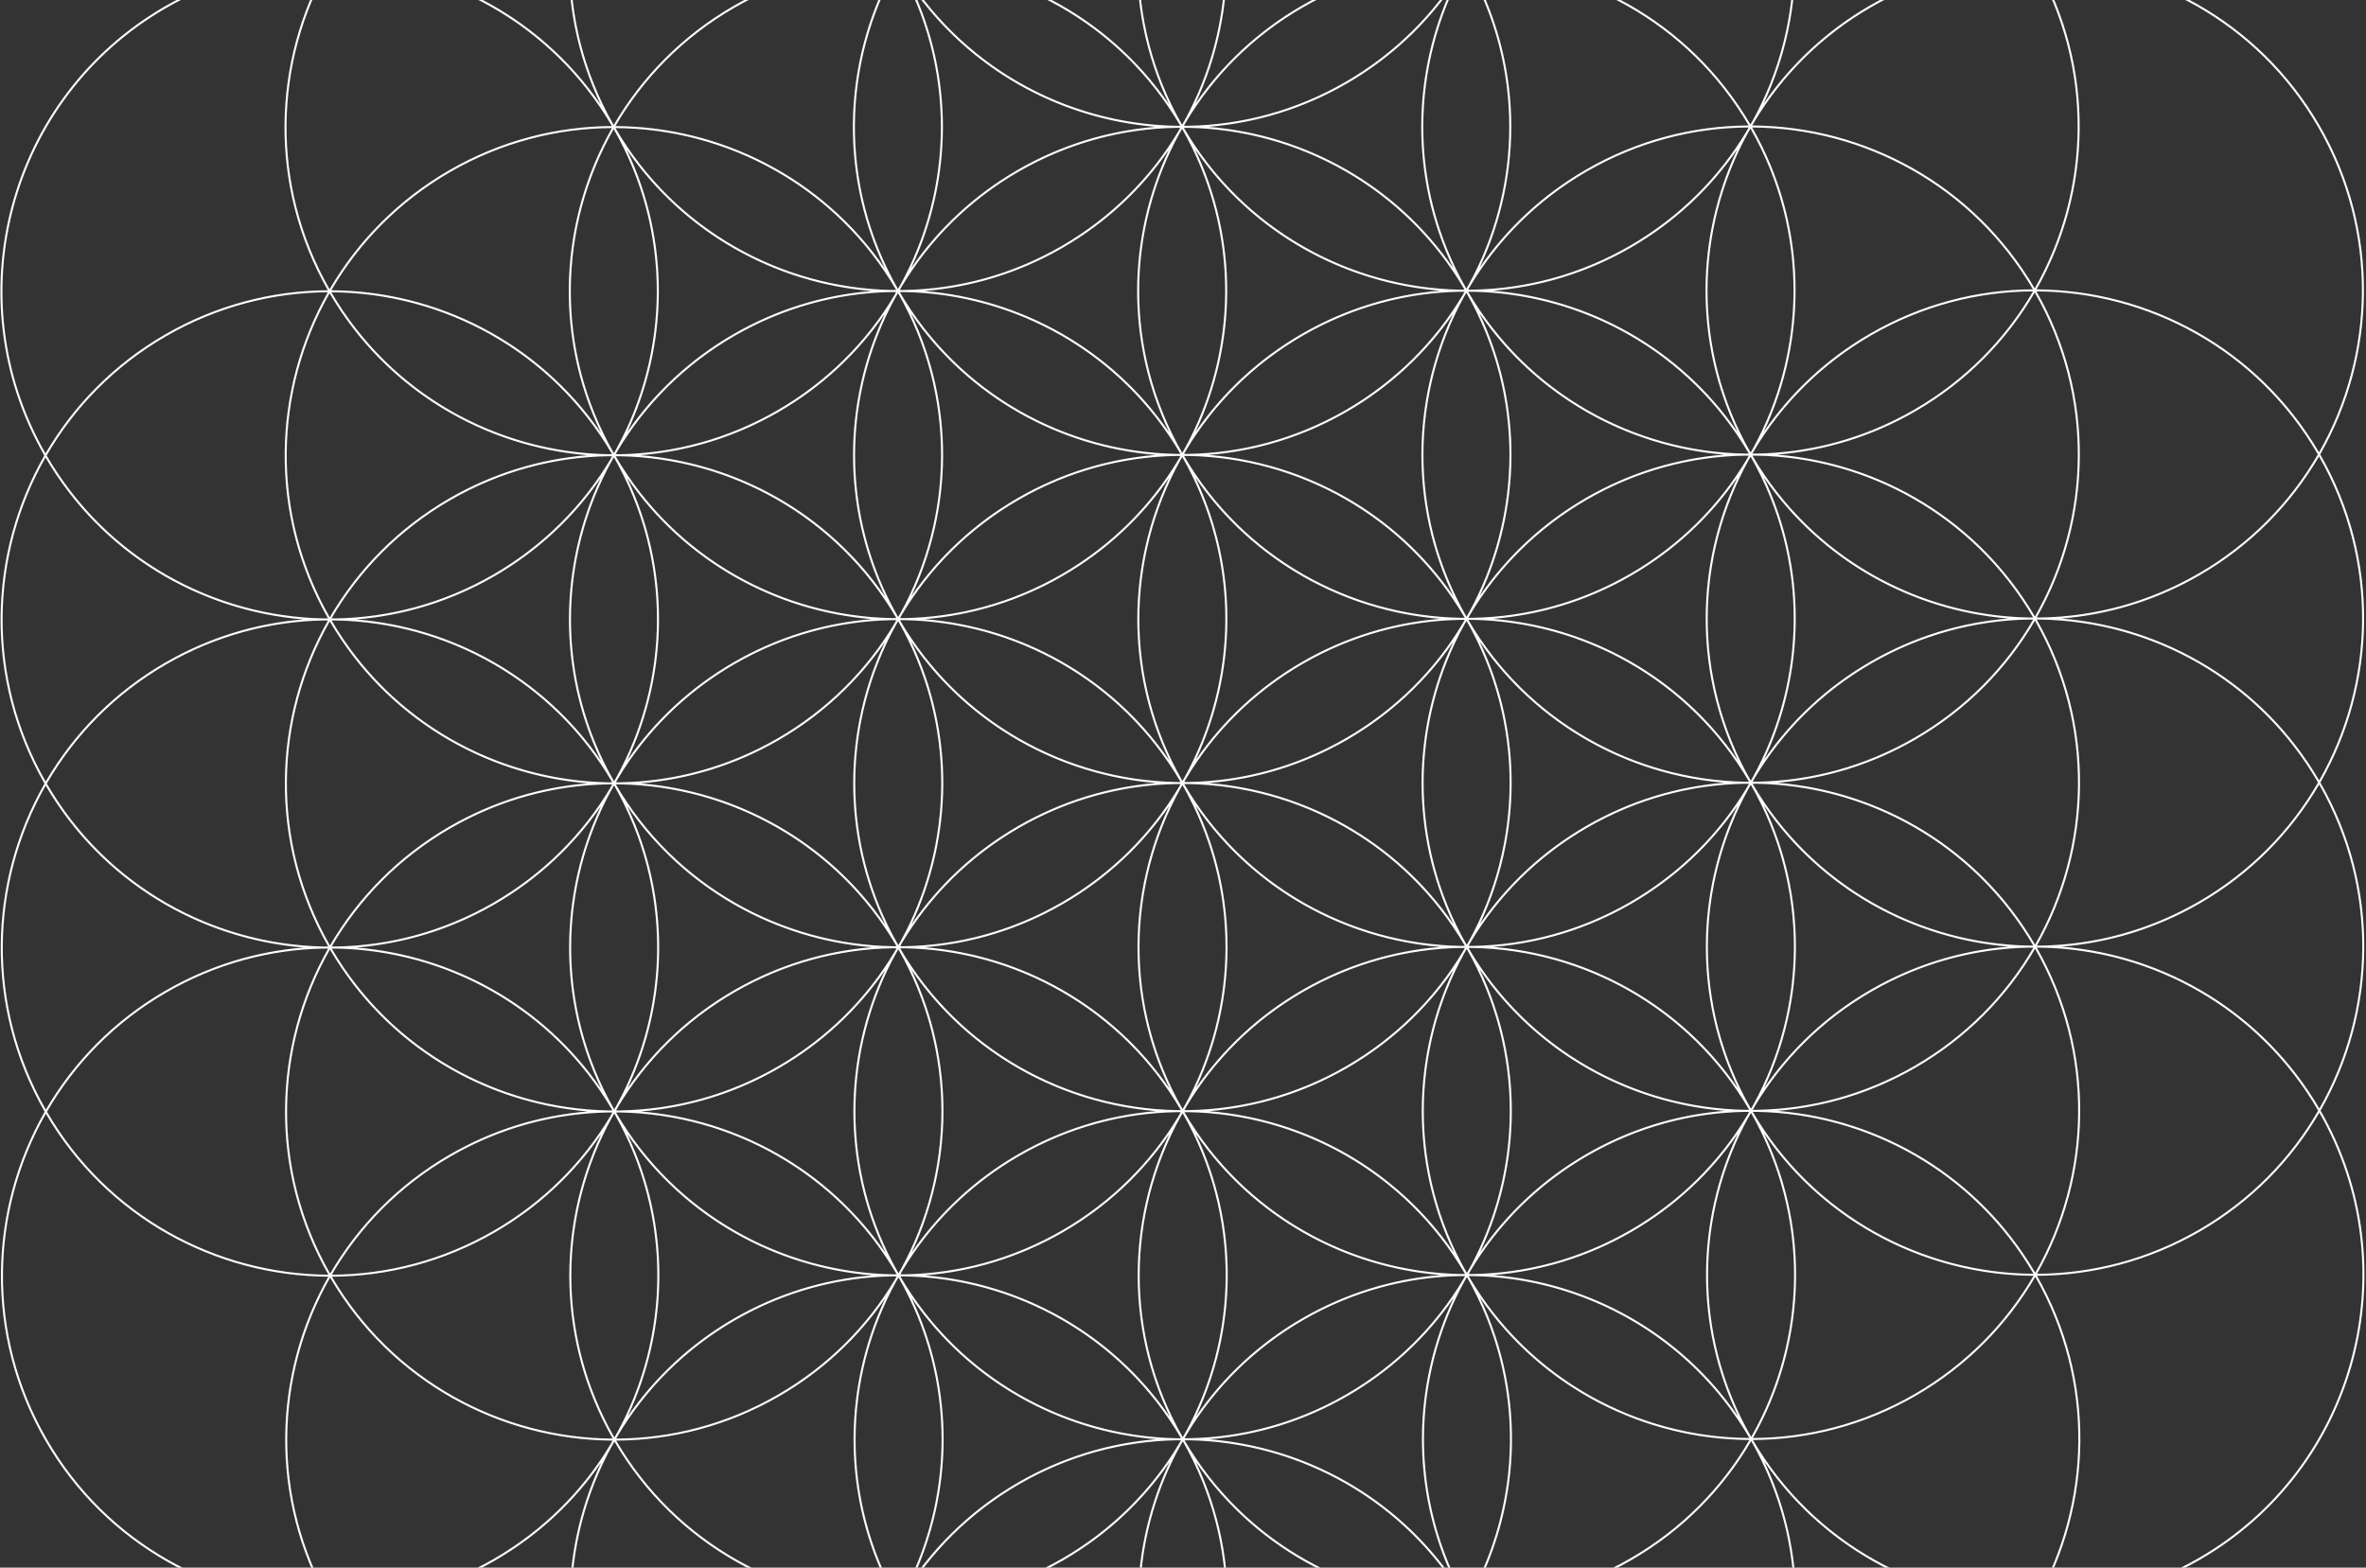 <svg width="1159" height="768" viewBox="0 0 1159 768" fill="none" xmlns="http://www.w3.org/2000/svg">
<rect x="0" y="0" width="1159" height="768" fill="#333333" stroke="none"/>
<path fill-rule="evenodd" clip-rule="evenodd" d="M440.561 -179.439C454.129 -202.724 473.764 -222.898 498.766 -237.351C575.129 -281.493 672.745 -255.61 717.247 -179.588C690.129 -179.45 662.677 -172.46 637.518 -157.917C612.358 -143.373 592.6 -123.072 578.947 -99.64C549.142 -150.56 495.657 -179.127 440.561 -179.439ZM439.406 -179.442C453.069 -203.084 472.928 -223.57 498.266 -238.217C575.273 -282.732 673.76 -256.476 718.404 -179.589C773.881 -179.472 827.803 -150.7 857.654 -99.292C913.133 -99.177 967.058 -70.404 996.909 -18.993C1052.49 -18.877 1106.5 9.999 1136.32 61.581C1166.14 113.164 1164.2 174.384 1136.57 222.604C1166.22 274.129 1164.24 335.217 1136.65 383.351C1166.3 434.875 1164.32 495.962 1136.74 544.095C1181.08 621.153 1154.68 719.601 1077.68 764.116C1052.34 778.762 1024.67 785.747 997.369 785.788C983.706 809.43 963.847 829.916 938.509 844.562C913.171 859.209 885.508 866.194 858.202 866.235C844.54 889.876 824.681 910.362 799.343 925.009C774.005 939.656 746.342 946.641 719.036 946.681C705.373 970.323 685.514 990.809 660.176 1005.46C583.169 1049.97 484.682 1023.72 440.039 946.829C384.561 946.713 330.638 917.94 300.787 866.532C245.308 866.416 191.384 837.643 161.533 786.233C105.955 786.116 51.938 757.24 22.12 705.658C-7.697 654.076 -5.761 592.856 21.875 544.636C-7.776 493.112 -5.798 432.024 21.79 383.89C-7.861 332.365 -5.883 271.278 21.705 223.144C-22.64 146.086 3.761 47.639 80.767 3.124C106.105 -11.523 133.768 -18.508 161.074 -18.548C174.736 -42.19 194.595 -62.675 219.933 -77.322C245.271 -91.969 272.935 -98.954 300.24 -98.995C313.903 -122.636 333.762 -143.122 359.1 -157.769C384.438 -172.416 412.101 -179.401 439.406 -179.442ZM717.827 -178.589C690.691 -178.549 663.199 -171.607 638.018 -157.051C613.016 -142.598 593.382 -122.425 579.814 -99.141C634.91 -98.828 688.395 -70.261 718.199 -19.341C718.541 -19.927 718.887 -20.512 719.237 -21.095C745.421 -68.581 746.853 -128.193 717.827 -178.589ZM724.707 -29.598C746.444 -75.604 746.099 -131.117 718.981 -178.587C773.73 -178.274 826.877 -149.888 856.497 -99.291C829.381 -99.152 801.93 -92.163 776.772 -77.62C755.36 -65.243 737.861 -48.696 724.707 -29.598ZM719.122 -18.842C719.453 -19.425 719.78 -20.009 720.103 -20.596C733.627 -43.14 752.899 -62.665 777.272 -76.754C802.452 -91.31 829.942 -98.251 857.077 -98.292C886.107 -47.892 884.673 11.726 858.483 59.214C858.136 59.794 857.792 60.375 857.452 60.959C827.658 10.055 774.199 -18.51 719.122 -18.842ZM717.196 -15.543C717.544 -16.123 717.889 -16.706 718.229 -17.291C746.926 32.985 745.411 92.33 719.329 139.64C718.978 140.224 718.632 140.811 718.289 141.399C689.59 91.12 691.108 31.769 717.196 -15.543ZM716.33 -16.043C716.662 -16.645 716.998 -17.245 717.338 -17.843C690.388 -17.706 663.107 -10.76 638.104 3.693C613.746 17.773 594.483 37.284 580.96 59.81C580.629 60.41 580.295 61.009 579.956 61.605C580.628 61.609 581.299 61.617 581.971 61.63C608.254 61.16 634.789 54.205 659.16 40.117C683.533 26.027 702.805 6.502 716.33 -16.043ZM592.064 62.133C615.177 60.266 638.249 53.36 659.66 40.983C681.072 28.605 698.572 12.058 711.726 -7.04C691.586 35.586 690.402 86.372 711.905 131.361C683.652 90.275 639.052 65.955 592.064 62.133ZM579.931 62.653C580.611 62.65 581.291 62.642 581.97 62.63C635.987 63.637 688.171 91.943 717.418 141.903C716.731 141.906 716.043 141.914 715.356 141.927C661.348 140.912 609.173 112.607 579.931 62.653ZM576.127 62.627C576.798 62.64 577.47 62.648 578.142 62.652C577.804 63.249 577.469 63.847 577.138 64.447C563.615 86.974 544.352 106.484 519.994 120.564C495.633 134.646 469.109 141.602 442.837 142.076C442.155 142.064 441.472 142.055 440.79 142.051C441.128 141.456 441.462 140.859 441.792 140.26C455.315 117.732 474.579 98.221 498.937 84.14C523.308 70.052 549.844 63.097 576.127 62.627ZM576.127 61.627C576.806 61.615 577.486 61.607 578.165 61.604C548.546 11.008 495.4 -17.379 440.652 -17.693C469.893 32.296 522.093 60.619 576.127 61.627ZM446.199 -7.095C474.452 33.986 519.049 58.303 566.034 62.124C542.92 63.992 519.848 70.897 498.437 83.275C477.028 95.65 459.531 112.194 446.378 131.288C466.512 88.667 467.696 37.889 446.199 -7.095ZM433.395 -29.245C402.712 -73.858 352.754 -98.7 301.395 -98.992C314.964 -122.277 334.598 -142.451 359.601 -156.904C384.603 -171.356 411.883 -178.302 438.832 -178.44C413.453 -133.789 410.048 -78.099 433.395 -29.245ZM439.783 -19.197C410.617 -70.296 412.659 -130.763 439.984 -178.441C494.938 -178.326 548.356 -149.917 578.081 -99.141C550.963 -99.003 523.511 -92.014 498.352 -77.47C473.193 -62.927 453.436 -42.627 439.783 -19.197ZM81.267 3.99C4.906 48.132 -21.383 145.638 22.284 222.143C35.937 198.713 55.694 178.414 80.852 163.871C106.013 149.326 133.466 142.337 160.586 142.2C131.335 90.959 133.273 30.354 160.499 -17.546C133.55 -17.409 106.27 -10.463 81.267 3.99ZM220.434 -76.457C245.436 -90.909 272.717 -97.856 299.666 -97.993C274.288 -53.343 270.882 2.346 294.227 51.199C263.544 6.587 213.586 -18.254 162.229 -18.546C175.797 -41.83 195.431 -62.004 220.434 -76.457ZM300.819 -97.994C273.493 -50.316 271.451 10.151 300.617 61.249C314.27 37.819 334.027 17.52 359.185 2.977C384.344 -11.567 411.796 -18.556 438.913 -18.694C409.19 -69.47 355.772 -97.878 300.819 -97.994ZM307.212 211.734C327.346 169.115 328.53 118.338 307.035 73.355C335.287 114.432 379.88 138.748 426.86 142.571C403.749 144.439 380.68 151.345 359.271 163.721C337.863 176.096 320.365 192.64 307.212 211.734ZM301.486 62.753C330.72 112.733 382.906 141.055 436.927 142.074C437.388 142.066 437.849 142.059 438.31 142.055C438.54 142.053 438.769 142.051 438.999 142.05C409.38 91.454 356.234 63.068 301.486 62.753ZM441.95 143.09C441.555 143.095 441.16 143.099 440.766 143.101C470.011 193.059 522.193 221.364 576.207 222.373C576.889 222.361 577.57 222.353 578.252 222.35C549.012 172.399 496.842 144.095 442.837 143.077C442.541 143.082 442.245 143.087 441.95 143.09ZM438.975 143.1C438.293 143.096 437.61 143.087 436.928 143.074C410.656 143.549 384.132 150.505 359.771 164.587C335.413 178.667 316.15 198.177 302.627 220.704C302.296 221.304 301.962 221.902 301.623 222.498C302.304 222.502 302.984 222.511 303.664 222.524C329.938 222.05 356.464 215.094 380.827 201.011C405.186 186.93 424.45 167.419 437.973 144.891C438.303 144.292 438.637 143.695 438.975 143.1ZM520.495 121.43C499.085 133.806 476.016 140.712 452.905 142.58C499.886 146.403 544.479 170.718 572.731 211.795C551.235 166.813 552.42 116.036 572.553 73.417C559.4 92.511 541.903 109.055 520.495 121.43ZM579.035 61.102C579.384 60.502 579.737 59.906 580.094 59.311C606.168 11.99 607.669 -47.364 578.949 -97.639C551.897 -50.039 549.972 10.183 579.035 61.102ZM579.814 -98.14C606.932 -50.674 607.278 4.836 585.545 50.84C598.698 31.746 616.196 15.203 637.604 2.827C662.763 -11.716 690.214 -18.705 717.332 -18.843C687.712 -69.441 634.564 -97.827 579.814 -98.14ZM579.063 63.157C578.714 63.756 578.362 64.352 578.005 64.946C551.938 112.252 550.431 171.583 579.121 221.848C579.462 221.263 579.806 220.681 580.154 220.101C606.244 172.789 607.761 113.438 579.063 63.157ZM161.652 -17.548C134.326 30.13 132.284 90.598 161.45 141.697C175.103 118.267 194.86 97.966 220.019 83.423C245.178 68.88 272.63 61.89 299.747 61.752C270.023 10.976 216.606 -17.432 161.652 -17.548ZM161.452 143.699C134.398 191.299 132.472 251.521 161.535 302.441C175.188 279.011 194.945 258.711 220.104 244.168C241.513 231.792 264.583 224.886 287.695 223.018C236.982 218.892 189.051 190.888 161.452 143.699ZM297.767 222.521C243.743 221.505 191.555 193.182 162.319 143.201C217.067 143.515 270.212 171.901 299.832 222.497C299.144 222.501 298.455 222.509 297.767 222.521ZM301.599 223.548C302.287 223.544 302.976 223.536 303.665 223.524C357.671 224.54 409.843 252.845 439.084 302.796C438.396 302.8 437.708 302.808 437.02 302.82C383.013 301.804 330.84 273.5 301.599 223.548ZM297.767 223.522C298.447 223.534 299.128 223.543 299.809 223.547C299.47 224.142 299.136 224.74 298.806 225.34C285.283 247.867 266.019 267.377 241.661 281.458C217.287 295.547 190.747 302.503 164.461 302.971C163.774 302.958 163.086 302.95 162.399 302.946C175.967 279.661 195.602 259.487 220.604 245.034C244.967 230.951 271.493 223.995 297.767 223.522ZM313.737 223.027C336.848 221.159 359.918 214.253 381.327 201.877C402.736 189.502 420.233 172.958 433.386 153.864C413.253 196.483 412.068 247.26 433.564 292.243C405.311 251.165 360.718 226.85 313.737 223.027ZM438.839 145.391C439.196 144.797 439.548 144.201 439.897 143.603C468.593 193.879 467.078 253.225 440.995 300.535C440.644 301.12 440.297 301.706 439.954 302.295C411.263 252.029 412.772 192.697 438.839 145.391ZM439.783 -17.191C468.502 33.085 467.001 92.439 440.925 139.76C440.569 140.354 440.217 140.95 439.868 141.548C410.806 90.629 412.731 30.408 439.783 -17.191ZM300.701 221.995C271.639 171.076 273.564 110.855 300.616 63.255C329.336 113.53 327.835 172.884 301.76 220.205C301.403 220.8 301.05 221.396 300.701 221.995ZM300.73 224.051C300.381 224.649 300.029 225.245 299.672 225.839C273.605 273.145 272.098 332.476 300.788 382.741C301.13 382.154 301.476 381.569 301.826 380.987C327.911 333.676 329.427 274.328 300.73 224.051ZM242.161 282.323C220.749 294.701 197.676 301.607 174.562 303.474C221.549 307.295 266.148 331.614 294.402 372.698C272.902 327.714 274.085 276.933 294.22 234.311C281.067 253.404 263.57 269.948 242.161 282.323ZM164.462 303.971C163.786 303.983 163.109 303.991 162.433 303.994C191.678 353.953 243.861 382.258 297.876 383.267C298.557 383.255 299.237 383.247 299.917 383.244C270.669 333.281 218.481 304.976 164.462 303.971ZM160.642 303.993C159.974 303.989 159.306 303.981 158.638 303.969C132.351 304.436 105.812 311.392 81.437 325.482C56.258 340.037 36.522 360.395 22.944 383.889C52.126 434.189 104.489 462.699 158.699 463.714C159.385 463.702 160.071 463.694 160.757 463.691C131.516 412.467 133.443 351.886 160.642 303.993ZM80.937 324.616C102.349 312.238 125.422 305.332 148.536 303.465C97.82 299.341 49.886 271.336 22.285 224.145C-4.769 271.745 -6.695 331.969 22.368 382.889C36.021 359.459 55.778 339.159 80.937 324.616ZM22.859 223.143C52.045 273.449 104.419 301.96 158.636 302.968C159.315 302.956 159.993 302.949 160.672 302.945C131.421 251.705 133.359 191.101 160.585 143.2C133.636 143.337 106.355 150.284 81.352 164.736C56.173 179.292 36.438 199.65 22.859 223.143ZM220.519 84.289C195.517 98.742 175.882 118.916 162.314 142.201C213.672 142.492 263.629 167.334 294.313 211.946C270.966 163.092 274.372 107.403 299.751 62.753C272.802 62.89 245.522 69.836 220.519 84.289ZM578.084 -98.141C551.135 -98.004 523.855 -91.058 498.853 -76.605C473.85 -62.152 454.216 -41.978 440.647 -18.694C492.005 -18.401 541.962 6.44 572.645 51.051C549.3 2.198 552.706 -53.491 578.084 -98.141ZM585.453 73.208C606.95 118.193 605.763 168.975 585.625 211.596C598.779 192.498 616.279 175.951 637.691 163.573C659.1 151.197 682.17 144.292 705.281 142.423C658.299 138.601 613.705 114.285 585.453 73.208ZM719.187 142.953C719.874 142.949 720.561 142.941 721.248 142.929C775.255 143.944 827.429 172.249 856.671 222.201C856.001 222.205 855.33 222.212 854.659 222.224C800.634 221.225 748.438 192.92 719.187 142.953ZM715.356 142.927C716.036 142.94 716.715 142.948 717.395 142.952C717.062 143.538 716.733 144.126 716.408 144.716C702.884 167.255 683.615 186.776 659.246 200.863C634.877 214.95 608.344 221.905 582.064 222.376C581.39 222.363 580.715 222.355 580.041 222.351C580.105 222.239 580.168 222.127 580.231 222.015C580.325 221.849 580.419 221.682 580.512 221.516C580.682 221.211 580.852 220.906 581.021 220.6C594.545 198.055 613.817 178.529 638.191 164.439C662.555 150.356 689.081 143.4 715.356 142.927ZM731.322 142.432C754.433 140.564 777.503 133.658 798.912 121.282C820.325 108.904 837.825 92.356 850.979 73.258C830.84 115.882 829.654 166.667 851.155 211.655C822.903 170.573 778.306 146.255 731.322 142.432ZM855.588 64.247C842.063 86.796 822.789 106.325 798.412 120.417C774.049 134.5 747.522 141.456 721.247 141.929C720.976 141.924 720.705 141.919 720.435 141.916C720.285 141.914 720.136 141.912 719.987 141.91C719.831 141.909 719.675 141.907 719.518 141.906C719.415 141.905 719.312 141.904 719.208 141.904C719.541 141.318 719.87 140.73 720.195 140.14C733.719 117.601 752.989 98.079 777.357 83.993C802.36 69.54 829.641 62.594 856.59 62.457C856.521 62.578 856.452 62.699 856.384 62.821C856.274 63.015 856.165 63.21 856.056 63.404C855.998 63.507 855.941 63.61 855.884 63.712C855.785 63.89 855.686 64.068 855.588 64.247ZM858.374 61.457C858.703 60.878 859.028 60.297 859.35 59.714C872.874 37.166 892.148 17.636 916.525 3.545C941.705 -11.011 969.196 -17.953 996.332 -17.993C1025.73 33.044 1023.89 93.532 996.733 141.305C966.943 90.372 913.468 61.789 858.374 61.457ZM856.453 64.748C856.8 64.17 857.143 63.59 857.482 63.008C886.187 113.3 884.662 172.668 858.554 219.986C858.37 220.293 858.187 220.6 858.005 220.909C857.929 221.037 857.853 221.166 857.778 221.295L857.655 221.505L857.542 221.698C828.842 171.416 830.36 112.062 856.453 64.748ZM863.958 50.703C885.696 4.696 885.352 -50.819 858.231 -98.29C912.983 -97.978 966.132 -69.591 995.753 -18.992C968.635 -18.854 941.183 -11.864 916.025 2.679C894.612 15.057 877.112 31.605 863.958 50.703ZM359.685 3.842C384.688 -10.611 411.969 -17.557 438.918 -17.694C413.54 26.956 410.134 82.644 433.479 131.498C402.795 86.886 352.838 62.045 301.481 61.753C315.049 38.469 334.683 18.295 359.685 3.842ZM446.461 292.04C466.597 249.419 467.783 198.639 446.287 153.654C474.54 194.733 519.136 219.049 566.119 222.87C543.006 224.738 519.935 231.644 498.524 244.021C477.113 256.397 459.614 272.944 446.461 292.04ZM582.063 223.376C581.381 223.388 580.7 223.396 580.019 223.399C609.269 273.366 661.463 301.672 715.487 302.672C716.16 302.66 716.832 302.652 717.504 302.649C688.259 252.69 636.077 224.385 582.063 223.376ZM578.229 223.399C577.555 223.394 576.881 223.386 576.207 223.374C549.926 223.844 523.393 230.8 499.024 244.886C474.655 258.973 455.385 278.495 441.861 301.035L441.741 301.252L441.596 301.515C441.549 301.599 441.502 301.682 441.456 301.766C441.263 302.11 441.07 302.454 440.875 302.797C441.556 302.801 442.237 302.81 442.917 302.822C469.191 302.349 495.717 295.393 520.079 281.31C544.453 267.221 563.725 247.694 577.249 225.149C577.572 224.564 577.899 223.98 578.229 223.399ZM659.746 201.729C638.336 214.106 615.264 221.011 592.152 222.879C639.135 226.701 683.73 251.016 711.984 292.095C690.487 247.111 691.673 196.33 711.81 153.71C698.656 172.806 681.157 189.352 659.746 201.729ZM719.066 -17.843C746.185 29.627 746.53 85.14 724.794 131.146C737.947 112.05 755.446 95.504 776.857 83.127C802.016 68.584 829.467 61.594 856.585 61.456C826.965 10.857 773.816 -17.53 719.066 -17.843ZM718.315 143.456C717.972 144.044 717.625 144.631 717.275 145.216C691.192 192.526 689.678 251.87 718.374 302.146C718.712 301.565 719.055 300.985 719.401 300.408C745.495 253.095 747.015 193.739 718.315 143.456ZM307.119 234.1C328.616 279.085 327.431 329.867 307.293 372.488C320.447 353.391 337.946 336.844 359.358 324.467C380.767 312.091 403.836 305.185 426.948 303.317C379.966 299.494 335.371 275.178 307.119 234.1ZM440.851 303.846C441.54 303.843 442.228 303.835 442.917 303.823C496.924 304.838 549.097 333.143 578.339 383.096C577.663 383.099 576.986 383.107 576.31 383.119C522.29 382.115 470.1 353.81 440.851 303.846ZM437.02 303.82C437.7 303.833 438.381 303.842 439.062 303.846C438.865 304.193 438.669 304.54 438.475 304.889C438.341 305.128 438.208 305.368 438.076 305.608C424.552 328.148 405.282 347.67 380.913 361.757C356.543 375.844 330.009 382.799 303.727 383.269C303.055 383.257 302.382 383.248 301.708 383.244C302.04 382.66 302.368 382.074 302.692 381.486C316.216 358.944 335.487 339.421 359.858 325.333C384.22 311.25 410.746 304.294 437.02 303.82ZM452.99 303.326C476.101 301.457 499.17 294.552 520.579 282.176C541.991 269.798 559.491 253.251 572.645 234.153C552.507 276.775 551.321 327.556 572.818 372.541C544.565 331.464 499.971 307.148 452.99 303.326ZM578.116 225.648C578.464 225.068 578.808 224.486 579.149 223.902C607.851 274.189 606.329 333.55 580.229 380.865C579.885 381.439 579.544 382.015 579.208 382.593C550.509 332.312 552.027 272.961 578.116 225.648ZM439.982 304.349C439.64 304.937 439.293 305.523 438.943 306.107C412.859 353.418 411.344 412.764 440.041 463.04C440.094 462.948 440.148 462.857 440.201 462.765C440.283 462.626 440.365 462.486 440.447 462.347C440.652 462 440.858 461.653 441.065 461.307C467.162 413.993 468.683 354.635 439.982 304.349ZM381.413 362.622C360.002 374.999 336.931 381.905 313.818 383.773C360.801 387.594 405.397 411.91 433.651 452.989C412.154 408.004 413.34 357.224 433.477 314.603C420.323 333.699 402.824 350.245 381.413 362.622ZM303.728 384.27C303.047 384.282 302.366 384.289 301.686 384.293C330.939 434.264 383.141 462.571 437.171 463.565C437.304 463.563 437.437 463.561 437.569 463.559C437.717 463.557 437.864 463.555 438.011 463.553C438.398 463.548 438.785 463.545 439.172 463.543C409.926 413.583 357.743 385.278 303.728 384.27ZM299.896 384.292C299.223 384.288 298.55 384.28 297.878 384.267C271.596 384.737 245.061 391.693 220.691 405.78C195.689 420.233 176.054 440.407 162.486 463.691C163.181 463.695 163.875 463.704 164.57 463.717C190.848 463.245 217.379 456.29 241.746 442.204C266.117 428.116 285.388 408.592 298.912 386.05C299.236 385.462 299.564 384.876 299.896 384.292ZM287.786 383.764C237.071 379.639 189.137 351.634 161.537 304.443C134.483 352.044 132.557 412.268 161.621 463.188C175.275 439.758 195.032 419.458 220.191 404.914C241.602 392.537 264.673 385.631 287.786 383.764ZM299.779 386.55C300.128 385.968 300.473 385.383 300.815 384.797C329.519 435.088 327.995 494.453 301.89 541.77C301.548 542.34 301.21 542.912 300.875 543.486C272.178 493.209 273.693 433.861 299.779 386.55ZM174.653 464.22C197.765 462.352 220.836 455.446 242.246 443.07C263.658 430.693 281.157 414.146 294.311 395.049C274.172 437.674 272.988 488.459 294.491 533.447C266.238 492.362 221.639 468.043 174.653 464.22ZM162.519 464.74C163.202 464.737 163.886 464.729 164.571 464.717C218.582 465.729 270.76 494.034 300.004 543.99C299.337 543.993 298.671 544.001 298.004 544.013C243.974 543.018 191.772 514.712 162.519 464.74ZM158.699 464.715C159.375 464.727 160.052 464.736 160.729 464.74C133.521 512.648 131.602 573.252 160.871 624.485C105.922 624.172 52.586 595.58 23.03 544.635C36.608 521.141 56.343 500.783 81.523 486.227C105.89 472.142 132.421 465.186 158.699 464.715ZM148.617 464.211C125.504 466.079 102.433 472.985 81.023 485.361C55.864 499.905 36.107 520.205 22.454 543.635C-6.61 492.715 -4.684 432.491 22.37 384.891C49.97 432.081 97.902 460.086 148.617 464.211ZM724.876 291.896C745.017 249.271 746.202 198.483 724.699 153.493C752.953 194.581 797.555 218.901 844.545 222.721C821.43 224.588 798.356 231.494 776.943 243.872C755.53 256.25 738.03 272.798 724.876 291.896ZM860.449 223.227C859.779 223.239 859.109 223.246 858.439 223.25C887.685 273.21 939.869 301.515 993.885 302.523C994.564 302.511 995.244 302.503 995.923 302.5C966.672 252.532 914.475 224.225 860.449 223.227ZM856.65 223.249C855.986 223.245 855.323 223.237 854.66 223.225C828.368 223.69 801.823 230.645 777.443 244.738C753.066 258.829 733.792 278.359 720.267 300.909C719.946 301.491 719.621 302.071 719.292 302.65C719.957 302.654 720.621 302.662 721.286 302.674C747.576 302.208 774.12 295.253 798.498 281.161C822.884 267.064 842.164 247.525 855.689 224.966C855.75 224.855 855.811 224.745 855.872 224.635L856.002 224.401C856.217 224.016 856.432 223.632 856.65 223.249ZM938.166 201.579C916.753 213.957 893.679 220.863 870.564 222.73C921.281 226.853 969.217 254.858 996.819 302.051C1023.87 254.45 1025.8 194.227 996.734 143.307C983.081 166.737 963.324 187.036 938.166 201.579ZM937.666 200.713C962.685 186.251 982.329 166.059 995.899 142.755C968.932 142.883 941.631 149.828 916.611 164.291C892.225 178.388 872.945 197.927 859.42 220.486C859.328 220.654 859.235 220.822 859.142 220.989L859.041 221.17C858.953 221.328 858.865 221.485 858.776 221.642C858.671 221.829 858.565 222.016 858.459 222.202C858.832 222.205 859.205 222.208 859.577 222.213C859.868 222.217 860.159 222.221 860.449 222.227C886.741 221.762 913.287 214.806 937.666 200.713ZM1135.99 221.603C1106.2 170.67 1052.72 142.087 997.627 141.756C1024.84 93.848 1026.76 33.243 997.486 -17.991C1052.52 -17.677 1105.93 10.998 1135.46 62.082C1164.99 113.165 1163.18 173.76 1135.99 221.603ZM585.539 233.952C607.036 278.939 605.849 329.723 585.709 372.345C598.863 353.246 616.364 336.698 637.777 324.319C659.189 311.942 682.263 305.036 705.377 303.168C658.392 299.349 613.793 275.033 585.539 233.952ZM719.27 303.697C719.943 303.694 720.615 303.686 721.288 303.674C775.312 304.674 827.506 332.98 856.757 382.947C856.068 382.95 855.38 382.958 854.691 382.97C800.684 381.954 748.512 353.65 719.27 303.697ZM715.489 303.672C716.153 303.684 716.817 303.692 717.482 303.696C717.153 304.275 716.828 304.856 716.507 305.438C702.982 327.987 683.708 347.516 659.331 361.608C634.957 375.698 608.417 382.653 582.131 383.121C581.463 383.109 580.795 383.1 580.126 383.096C580.453 382.522 580.775 381.945 581.095 381.367C594.619 358.813 613.896 339.279 638.277 325.185C662.655 311.093 689.198 304.138 715.489 303.672ZM731.397 303.178C754.512 301.31 777.586 294.404 798.998 282.027C820.413 269.648 837.914 253.098 851.069 233.997C830.926 276.622 829.739 327.41 851.241 372.4C822.986 331.315 778.385 306.997 731.397 303.178ZM864.041 211.455C885.782 165.447 885.439 109.93 858.319 62.457C913.069 62.77 966.217 91.157 995.837 141.755C968.72 141.893 941.269 148.882 916.111 163.425C894.696 175.804 877.195 192.354 864.041 211.455ZM856.555 225.466C856.896 224.896 857.234 224.325 857.568 223.752C886.258 274.017 884.751 333.348 858.684 380.654C858.328 381.248 857.975 381.844 857.626 382.442C828.922 332.15 830.448 272.783 856.555 225.466ZM446.543 452.791C466.682 410.169 467.869 359.386 446.372 314.399C474.626 355.479 519.223 379.795 566.208 383.615C543.094 385.483 520.022 392.389 498.61 404.766C477.197 417.144 459.697 433.692 446.543 452.791ZM582.13 384.121C581.455 384.133 580.78 384.141 580.105 384.144C609.345 434.095 661.516 462.399 715.521 463.417C715.818 463.411 716.114 463.407 716.411 463.403C716.804 463.398 717.197 463.395 717.589 463.393C688.341 413.43 636.15 385.124 582.13 384.121ZM578.316 384.143C577.885 384.141 577.455 384.137 577.025 384.131C576.787 384.127 576.549 384.123 576.311 384.119C550.025 384.587 523.485 391.542 499.11 405.632C474.731 419.725 455.456 439.257 441.931 461.808C441.611 462.388 441.287 462.967 440.959 463.544C441.618 463.548 442.277 463.556 442.936 463.568C469.232 463.104 495.782 456.149 520.165 442.054C544.546 427.96 563.823 408.426 577.348 385.873C577.456 385.676 577.565 385.479 577.675 385.282C577.887 384.902 578.101 384.522 578.316 384.143ZM659.831 362.474C638.42 374.851 615.347 381.757 592.233 383.624C639.218 387.445 683.816 411.761 712.071 452.842C690.572 407.855 691.759 357.072 711.898 314.449C698.744 333.548 681.244 350.096 659.831 362.474ZM718.401 304.2C718.062 304.781 717.72 305.36 717.374 305.937C691.279 353.251 689.759 412.607 718.459 462.89C718.808 462.292 719.16 461.696 719.516 461.102C745.584 413.797 747.092 354.465 718.401 304.2ZM578.214 386.373C578.558 385.799 578.898 385.223 579.235 384.646C607.926 434.911 606.418 494.242 580.351 541.548C579.994 542.142 579.642 542.738 579.293 543.337C550.59 493.049 552.113 433.688 578.214 386.373ZM453.061 464.071C476.177 462.205 499.252 455.299 520.665 442.92C542.079 430.542 559.579 413.993 572.733 394.894C552.593 437.517 551.406 488.301 572.904 533.289C544.649 492.206 500.048 467.89 453.061 464.071ZM440.937 464.591C441.604 464.587 442.271 464.58 442.938 464.568C496.967 465.562 549.17 493.869 578.424 543.841C577.739 543.844 577.054 543.852 576.369 543.864C522.358 542.852 470.18 514.546 440.937 464.591ZM437.173 464.566C437.472 464.571 437.771 464.576 438.07 464.58C438.311 464.583 438.551 464.585 438.791 464.587C438.911 464.588 439.03 464.589 439.149 464.59C438.821 465.167 438.497 465.745 438.177 466.326C424.652 488.877 405.377 508.409 380.998 522.502C356.615 536.596 330.065 543.552 303.769 544.015C303.111 544.003 302.452 543.995 301.792 543.991C302.117 543.419 302.439 542.845 302.756 542.27C316.281 519.712 335.56 500.175 359.944 486.079C384.327 471.984 410.877 465.029 437.173 464.566ZM307.2 394.838C335.455 435.924 380.058 460.243 427.048 464.062C403.932 465.929 380.858 472.835 359.444 485.213C338.03 497.592 320.529 514.142 307.374 533.242C327.517 490.616 328.703 439.828 307.2 394.838ZM440.068 465.093C439.73 465.673 439.389 466.25 439.043 466.826C412.946 514.14 411.425 573.499 440.126 623.784C440.317 623.456 440.51 623.128 440.704 622.801C440.862 622.534 441.021 622.267 441.181 622.001C467.251 574.694 468.76 515.36 440.068 465.093ZM381.498 523.367C360.084 535.746 337.009 542.652 313.893 544.519C360.883 548.337 405.485 572.656 433.74 613.742C412.239 568.753 413.425 517.967 433.566 475.342C420.412 494.441 402.911 510.989 381.498 523.367ZM303.77 545.015C303.104 545.027 302.438 545.034 301.772 545.038C331.016 594.994 383.195 623.299 437.207 624.311C437.89 624.298 438.573 624.291 439.255 624.287C410.002 574.316 357.799 546.01 303.77 545.015ZM299.983 545.037C299.324 545.033 298.664 545.025 298.006 545.013C271.71 545.476 245.159 552.431 220.776 566.526C195.757 580.989 176.112 601.181 162.543 624.486C189.51 624.358 216.811 617.412 241.831 602.949C266.215 588.854 285.494 569.316 299.019 546.759C299.337 546.183 299.658 545.609 299.983 545.037ZM287.881 544.509C237.163 540.387 189.226 512.383 161.623 465.19C134.57 512.79 132.644 573.013 161.708 623.933C175.361 600.503 195.118 580.204 220.276 565.661C241.69 553.282 264.765 546.376 287.881 544.509ZM299.885 547.26C300.227 546.689 300.566 546.116 300.9 545.542C329.598 595.819 328.082 655.167 301.996 702.478C301.647 703.061 301.301 703.645 300.96 704.231C272.256 653.941 273.78 594.576 299.885 547.26ZM162.605 625.486C189.722 625.347 217.173 618.358 242.331 603.815C263.746 591.436 281.247 574.887 294.401 555.786C272.66 601.794 273.003 657.311 300.124 704.783C245.373 704.471 192.225 676.084 162.605 625.486ZM160.815 625.485C133.606 673.393 131.686 733.997 160.956 785.231C105.926 784.916 52.516 756.241 22.986 705.158C-6.543 654.074 -4.736 593.48 22.456 545.637C52.245 596.57 105.72 625.153 160.815 625.485ZM864.136 372.183C884.271 329.561 885.454 278.781 863.955 233.797C892.208 274.88 936.806 299.198 983.792 303.019C960.678 304.887 937.606 311.793 916.195 324.17C894.786 336.545 877.289 353.089 864.136 372.183ZM997.713 302.5C998.385 302.504 999.057 302.513 999.729 302.525C1026.01 302.056 1052.55 295.1 1076.92 281.012C1102.1 266.457 1121.83 246.099 1135.41 222.604C1105.86 171.661 1052.52 143.069 997.571 142.755C1026.84 193.989 1024.92 254.593 997.713 302.5ZM1077.42 281.878C1056.01 294.255 1032.94 301.161 1009.82 303.029C1060.54 307.154 1108.47 335.158 1136.07 382.35C1163.13 334.75 1165.05 274.525 1135.99 223.605C1122.33 247.035 1102.58 267.335 1077.42 281.878ZM999.731 303.525C999.446 303.531 999.161 303.535 998.876 303.538C998.479 303.543 998.082 303.547 997.685 303.549C1026.93 354.772 1025 415.354 997.799 463.247C998.472 463.251 999.145 463.259 999.818 463.272C1026.1 462.802 1052.63 455.846 1077 441.759C1102.18 427.203 1121.92 406.846 1135.5 383.352C1106.31 333.048 1053.95 304.537 999.731 303.525ZM995.957 303.548C995.266 303.544 994.576 303.536 993.885 303.523C967.602 303.992 941.066 310.948 916.695 325.036C892.337 339.117 873.073 358.627 859.55 381.155C859.22 381.754 858.885 382.352 858.547 382.947C859.228 382.952 859.909 382.96 860.589 382.973C886.863 382.499 913.389 375.543 937.751 361.461C962.754 347.007 982.388 326.833 995.957 303.548ZM724.792 314.252C746.287 359.234 745.102 410.011 724.969 452.63C738.122 433.537 755.619 416.993 777.028 404.617C798.437 392.241 821.507 385.335 844.619 383.467C797.637 379.644 753.044 355.329 724.792 314.252ZM858.525 383.997C859.213 383.993 859.901 383.985 860.589 383.973C914.595 384.99 966.767 413.294 996.008 463.246C995.328 463.249 994.647 463.257 993.966 463.269C939.952 462.26 887.77 433.955 858.525 383.997ZM854.69 383.971C855.37 383.983 856.051 383.992 856.733 383.996C856.395 384.591 856.06 385.189 855.73 385.788C842.207 408.315 822.943 427.826 798.585 441.907C774.223 455.989 747.698 462.945 721.425 463.419C721.036 463.412 720.648 463.406 720.259 463.401C719.966 463.398 719.673 463.396 719.38 463.394C719.718 462.799 720.052 462.202 720.382 461.603C733.905 439.075 753.169 419.564 777.528 405.483C801.89 391.4 828.416 384.445 854.69 383.971ZM870.661 383.476C893.772 381.608 916.842 374.702 938.251 362.326C963.41 347.783 983.167 327.483 996.821 304.052C1025.88 354.973 1023.96 415.196 996.904 462.796C969.305 415.607 921.374 387.603 870.661 383.476ZM585.803 533.076C605.936 490.457 607.121 439.68 585.626 394.698C613.878 435.775 658.471 460.091 705.452 463.913C682.341 465.782 659.271 472.688 637.862 485.064C616.453 497.439 598.956 513.983 585.803 533.076ZM721.425 464.419C720.736 464.432 720.046 464.44 719.357 464.443C748.602 514.402 800.785 542.707 854.799 543.716C855.481 543.704 856.162 543.696 856.843 543.693C827.602 493.741 775.431 465.437 721.425 464.419ZM717.566 464.442C716.884 464.438 716.202 464.43 715.521 464.417C689.248 464.891 662.723 471.847 638.362 485.929C614.004 500.01 594.74 519.521 581.217 542.048C580.887 542.648 580.552 543.246 580.214 543.842C580.89 543.846 581.566 543.854 582.242 543.867C608.521 543.395 635.051 536.439 659.418 522.354C683.776 508.273 703.04 488.762 716.563 466.235C716.893 465.636 717.228 465.038 717.566 464.442ZM799.085 442.773C777.676 455.149 754.606 462.054 731.495 463.923C778.476 467.746 823.069 492.061 851.321 533.138C829.826 488.156 831.011 437.379 851.144 394.76C837.991 413.853 820.494 430.397 799.085 442.773ZM857.654 384.499C857.306 385.097 856.954 385.693 856.597 386.287C830.53 433.592 829.021 492.924 857.712 543.19C857.783 543.068 857.854 542.946 857.925 542.825L858.044 542.622L858.104 542.521C858.171 542.407 858.238 542.293 858.305 542.18C858.459 541.921 858.613 541.662 858.768 541.404C884.836 494.098 886.345 434.766 857.654 384.499ZM446.459 475.145C467.954 520.128 466.77 570.906 446.635 613.525C459.789 594.431 477.286 577.887 498.695 565.511C520.105 553.135 543.176 546.229 566.288 544.361C519.306 540.539 474.711 516.223 446.459 475.145ZM580.191 544.89C580.875 544.887 581.559 544.879 582.243 544.867C636.254 545.879 688.432 574.184 717.675 624.139C717.388 624.14 717.101 624.143 716.813 624.146C716.413 624.15 716.012 624.156 715.611 624.163C661.604 623.146 609.432 594.842 580.191 544.89ZM576.368 544.864C577.045 544.877 577.722 544.885 578.4 544.89C578.2 545.241 578.001 545.594 577.804 545.947C577.734 546.073 577.664 546.199 577.594 546.325L577.513 546.471L577.396 546.683C563.873 569.209 544.61 588.72 520.252 602.8C495.885 616.886 469.354 623.841 443.075 624.313C442.687 624.306 442.299 624.3 441.911 624.295C441.623 624.292 441.335 624.29 441.047 624.288C441.385 623.694 441.718 623.098 442.048 622.5C455.571 599.971 474.835 580.459 499.195 566.377C523.561 552.292 550.09 545.337 576.368 544.864ZM592.325 544.37C615.437 542.502 638.508 535.596 659.918 523.22C681.327 510.844 698.824 494.3 711.977 475.207C691.843 517.826 690.659 568.604 712.155 613.587C683.902 572.508 639.307 548.192 592.325 544.37ZM717.43 466.734C717.786 466.14 718.139 465.544 718.487 464.946C747.182 515.22 745.669 574.563 719.589 621.872C719.502 622.018 719.414 622.164 719.327 622.31C719.184 622.551 719.041 622.792 718.899 623.033L718.812 623.181C718.723 623.333 718.634 623.485 718.545 623.637C689.854 573.372 691.362 514.04 717.43 466.734ZM307.464 693.979C327.603 651.354 328.787 600.568 307.285 555.58C335.537 596.665 380.136 620.985 427.123 624.807C404.01 626.675 380.939 633.581 359.529 645.958C338.117 658.335 320.618 674.882 307.464 693.979ZM443.073 625.313C442.39 625.325 441.707 625.333 441.024 625.337C470.267 675.293 522.446 703.598 576.458 704.61C577.142 704.598 577.826 704.59 578.509 704.586C549.265 654.629 497.086 626.324 443.073 625.313ZM439.233 625.336C438.558 625.332 437.882 625.323 437.207 625.311C410.928 625.782 384.396 632.738 360.029 646.823C335.658 660.912 316.387 680.436 302.863 702.978C302.53 703.582 302.192 704.184 301.852 704.784C328.801 704.647 356.082 697.701 381.085 683.248C405.445 669.166 424.709 649.654 438.232 627.125C438.562 626.527 438.896 625.93 439.233 625.336ZM520.752 603.666C499.342 616.043 476.271 622.949 453.158 624.817C500.141 628.638 544.736 652.954 572.989 694.033C551.493 649.051 552.677 598.273 572.811 555.653C559.658 574.747 542.161 591.291 520.752 603.666ZM579.321 545.393C578.972 545.991 578.62 546.588 578.263 547.182C552.196 594.487 550.689 653.819 579.379 704.084C579.725 703.49 580.075 702.899 580.429 702.309C606.503 655.002 608.015 595.663 579.321 545.393ZM161.709 625.935C134.557 673.708 132.715 734.196 162.11 785.233C189.246 785.192 216.737 778.251 241.917 763.695C266.288 749.607 285.559 730.083 299.083 707.541C299.407 706.953 299.735 706.367 300.067 705.783C244.973 705.451 191.498 676.868 161.709 625.935ZM301.857 705.784C331.477 756.382 384.625 784.77 439.375 785.083C412.257 737.615 411.911 682.105 433.645 636.1C420.491 655.194 402.994 671.738 381.585 684.113C356.427 698.657 328.975 705.646 301.857 705.784ZM439.1 627.624C439.455 627.031 439.806 626.437 440.154 625.841C468.85 676.118 467.335 735.465 441.25 782.776C440.9 783.359 440.554 783.944 440.212 784.531C411.52 734.264 413.03 674.93 439.1 627.624ZM300.99 706.281C300.647 706.87 300.3 707.456 299.95 708.041C273.768 755.526 272.338 815.137 301.364 865.532C328.499 865.491 355.99 858.55 381.17 843.994C405.541 829.906 424.812 810.382 438.336 787.841C438.66 787.253 438.988 786.667 439.32 786.082C384.243 785.75 330.784 757.185 300.99 706.281ZM300.21 865.53C273.09 818.06 272.745 762.546 294.482 716.54C281.328 735.637 263.829 752.183 242.417 764.561C217.259 779.104 189.807 786.093 162.69 786.231C192.31 836.83 245.459 865.218 300.21 865.53ZM864.041 394.544C885.54 439.528 884.356 490.309 864.221 532.93C877.375 513.836 894.872 497.292 916.281 484.916C937.692 472.539 960.764 465.634 983.877 463.766C936.892 459.944 892.294 435.626 864.041 394.544ZM997.77 464.295C998.039 464.294 998.308 464.292 998.576 464.289C998.99 464.285 999.405 464.279 999.819 464.272C1054.03 465.285 1106.4 493.794 1135.58 544.096C1122 567.59 1102.27 587.948 1077.09 602.504C1052.09 616.957 1024.81 623.903 997.856 624.04C1025.08 576.14 1027.02 515.536 997.77 464.295ZM993.966 464.269C994.658 464.282 995.35 464.291 996.042 464.295C982.474 487.579 962.839 507.753 937.837 522.206C913.467 536.293 886.933 543.248 860.651 543.718C859.979 543.706 859.306 543.697 858.633 543.693C858.97 543.099 859.304 542.503 859.633 541.906C873.156 519.376 892.421 499.864 916.781 485.782C941.151 471.695 967.685 464.74 993.966 464.269ZM1009.91 463.775C1033.02 461.908 1056.09 455.002 1077.51 442.625C1102.66 428.082 1122.42 407.782 1136.07 384.352C1165.14 435.272 1163.21 495.494 1136.16 543.094C1108.56 495.904 1060.62 467.9 1009.91 463.775ZM938.337 523.071C916.926 535.448 893.855 542.354 870.742 544.222C921.456 548.347 969.389 576.35 996.99 623.54C1024.04 575.94 1025.97 515.718 996.906 464.798C983.253 488.228 963.496 508.528 938.337 523.071ZM860.651 544.719C859.97 544.731 859.29 544.739 858.609 544.742C888.228 595.339 941.375 623.725 996.123 624.039C966.883 574.05 914.684 545.727 860.651 544.719ZM856.819 544.741C856.146 544.737 855.473 544.729 854.801 544.716C828.519 545.186 801.985 552.142 777.615 566.229C753.247 580.315 733.979 599.835 720.455 622.373C720.129 622.964 719.8 623.553 719.466 624.14C719.76 624.142 720.054 624.144 720.348 624.148C720.735 624.152 721.121 624.158 721.507 624.165C747.781 623.692 774.308 616.736 798.671 602.653C823.031 588.571 842.295 569.059 855.819 546.53C855.999 546.202 856.181 545.875 856.363 545.549L856.435 545.421C856.496 545.313 856.557 545.205 856.617 545.098C856.685 544.979 856.752 544.86 856.819 544.741ZM844.71 544.213C797.726 540.391 753.13 516.075 724.876 474.995C746.374 519.98 745.189 570.76 725.052 613.382C738.206 594.285 755.704 577.74 777.115 565.363C798.526 552.986 821.597 546.08 844.71 544.213ZM585.711 555.443C607.207 600.427 606.023 651.206 585.887 693.826C599.041 674.731 616.539 658.186 637.949 645.81C659.358 633.434 682.428 626.528 705.539 624.659C658.557 620.837 613.963 596.521 585.711 555.443ZM719.442 625.189C720.131 625.186 720.819 625.178 721.508 625.165C775.533 626.182 827.721 654.504 856.957 704.486C802.209 704.173 749.062 675.786 719.442 625.189ZM715.61 625.163C716.291 625.176 716.972 625.184 717.653 625.188C717.319 625.776 716.989 626.366 716.663 626.957C703.139 649.494 683.871 669.014 659.504 683.1C635.137 697.185 608.606 704.141 582.327 704.612C581.652 704.6 580.976 704.591 580.3 704.587C580.635 703.997 580.967 703.404 581.295 702.81C594.818 680.276 614.085 660.759 638.449 646.675C662.811 632.593 689.337 625.637 715.61 625.163ZM731.581 624.669C754.692 622.8 777.762 615.895 799.171 603.519C820.58 591.143 838.077 574.599 851.231 555.505C831.097 598.122 829.912 648.898 851.405 693.879C823.152 652.805 778.56 628.491 731.581 624.669ZM856.685 547.029C857.041 546.437 857.392 545.842 857.74 545.245C886.802 596.164 884.877 656.385 857.825 703.984C829.105 653.707 830.607 594.351 856.685 547.029ZM717.692 627.185C717.638 627.275 717.584 627.366 717.53 627.456C691.442 674.78 689.935 734.146 718.659 784.43C745.71 736.831 747.635 676.61 718.573 625.692C718.358 626.061 718.142 626.428 717.925 626.795C717.848 626.925 717.77 627.055 717.692 627.185ZM660.004 683.965C638.594 696.342 615.523 703.248 592.411 705.116C639.393 708.937 683.988 733.253 712.242 774.332C690.745 729.347 691.93 678.568 712.067 635.947C698.913 655.043 681.415 671.589 660.004 683.965ZM582.329 705.612C581.645 705.625 580.96 705.632 580.277 705.636C609.896 756.232 663.042 784.618 717.79 784.933C688.551 734.947 636.357 706.625 582.329 705.612ZM578.487 705.635C577.811 705.631 577.134 705.623 576.459 705.61C550.18 706.082 523.649 713.037 499.282 727.123C474.911 741.211 455.64 760.734 442.116 783.276C441.783 783.88 441.446 784.483 441.104 785.083C468.054 784.946 495.335 778 520.338 763.547C544.702 749.463 563.969 729.946 577.492 707.413C577.82 706.818 578.151 706.226 578.487 705.635ZM566.375 705.107C519.39 701.285 474.793 676.967 446.54 635.884C468.04 680.871 466.855 731.655 446.717 774.278C459.871 755.181 477.37 738.634 498.782 726.257C520.192 713.88 543.263 706.975 566.375 705.107ZM441.109 786.083C470.73 836.682 523.878 865.068 578.629 865.38C551.511 817.913 551.165 762.401 572.9 716.396C559.746 735.491 542.248 752.036 520.838 764.413C495.679 778.956 468.227 785.946 441.109 786.083ZM578.359 707.912C578.712 707.323 579.062 706.732 579.407 706.139C608.469 757.057 606.544 817.278 579.493 864.877C550.771 814.596 552.275 755.235 578.359 707.912ZM440.242 786.581C439.899 787.17 439.553 787.756 439.202 788.34C413.021 835.825 411.591 895.434 440.616 945.829C467.751 945.789 495.243 938.847 520.423 924.291C545.425 909.838 565.059 889.665 578.628 866.381C523.532 866.068 470.047 837.501 440.242 786.581ZM439.462 945.827C412.343 898.358 411.998 842.845 433.735 796.839C420.581 815.936 403.082 832.483 381.67 844.86C356.512 859.403 329.061 866.392 301.944 866.531C331.564 917.128 384.712 945.514 439.462 945.827ZM864.13 555.295C887.475 604.149 884.068 659.837 858.69 704.487C885.639 704.35 912.919 697.404 937.922 682.951C962.924 668.498 982.559 648.324 996.127 625.039C944.77 624.748 894.813 599.906 864.13 555.295ZM997.856 625.04C1024.98 624.903 1052.43 617.914 1077.59 603.369C1102.75 588.826 1122.5 568.526 1136.16 545.096C1179.83 621.601 1153.54 719.108 1077.17 763.25C1052.17 777.703 1024.89 784.649 997.943 784.786C1025.17 736.886 1027.11 676.281 997.856 625.04ZM719.524 784.933C744.902 740.283 748.308 684.594 724.962 635.741C755.645 680.353 805.603 705.195 856.961 705.487C843.392 728.771 823.758 748.944 798.756 763.397C773.753 777.85 746.473 784.796 719.524 784.933ZM996.791 784.788C941.837 784.672 888.418 756.264 858.694 705.487C885.812 705.349 913.264 698.36 938.422 683.816C963.581 669.273 983.338 648.973 996.992 625.542C1026.16 676.641 1024.12 737.109 996.791 784.788ZM719.528 785.933C746.646 785.796 774.097 778.806 799.256 764.263C824.415 749.719 844.172 729.419 857.826 705.989C886.992 757.088 884.95 817.556 857.624 865.235C802.67 865.119 749.252 836.71 719.528 785.933ZM585.796 716.187C616.479 760.799 666.436 785.641 717.794 785.933C704.226 809.218 684.591 829.392 659.589 843.845C634.587 858.298 607.306 865.244 580.357 865.381C605.736 820.73 609.142 765.041 585.796 716.187ZM718.458 945.681C663.504 945.565 610.087 917.157 580.363 866.381C607.48 866.243 634.931 859.254 660.089 844.71C685.248 830.167 705.005 809.867 718.659 786.436C747.825 837.535 745.783 898.002 718.458 945.681ZM579.495 866.878C609.3 917.799 662.785 946.366 717.881 946.679C704.313 969.964 684.678 990.137 659.676 1004.59C583.314 1048.73 485.698 1022.85 441.195 946.828C468.313 946.69 495.764 939.7 520.923 925.157C546.084 910.613 565.842 890.311 579.495 866.878ZM996.214 785.786C944.858 785.494 894.903 760.655 864.219 716.046C887.561 764.898 884.155 820.585 858.777 865.233C885.726 865.096 913.006 858.15 938.009 843.697C963.011 829.244 982.645 809.07 996.214 785.786ZM857.048 866.233C805.69 865.941 755.732 841.099 725.049 796.488C748.395 845.341 744.989 901.029 719.61 945.679C746.559 945.542 773.84 938.596 798.843 924.143C823.845 909.69 843.479 889.517 857.048 866.233Z" fill="#FDFDFD"/>
</svg>
